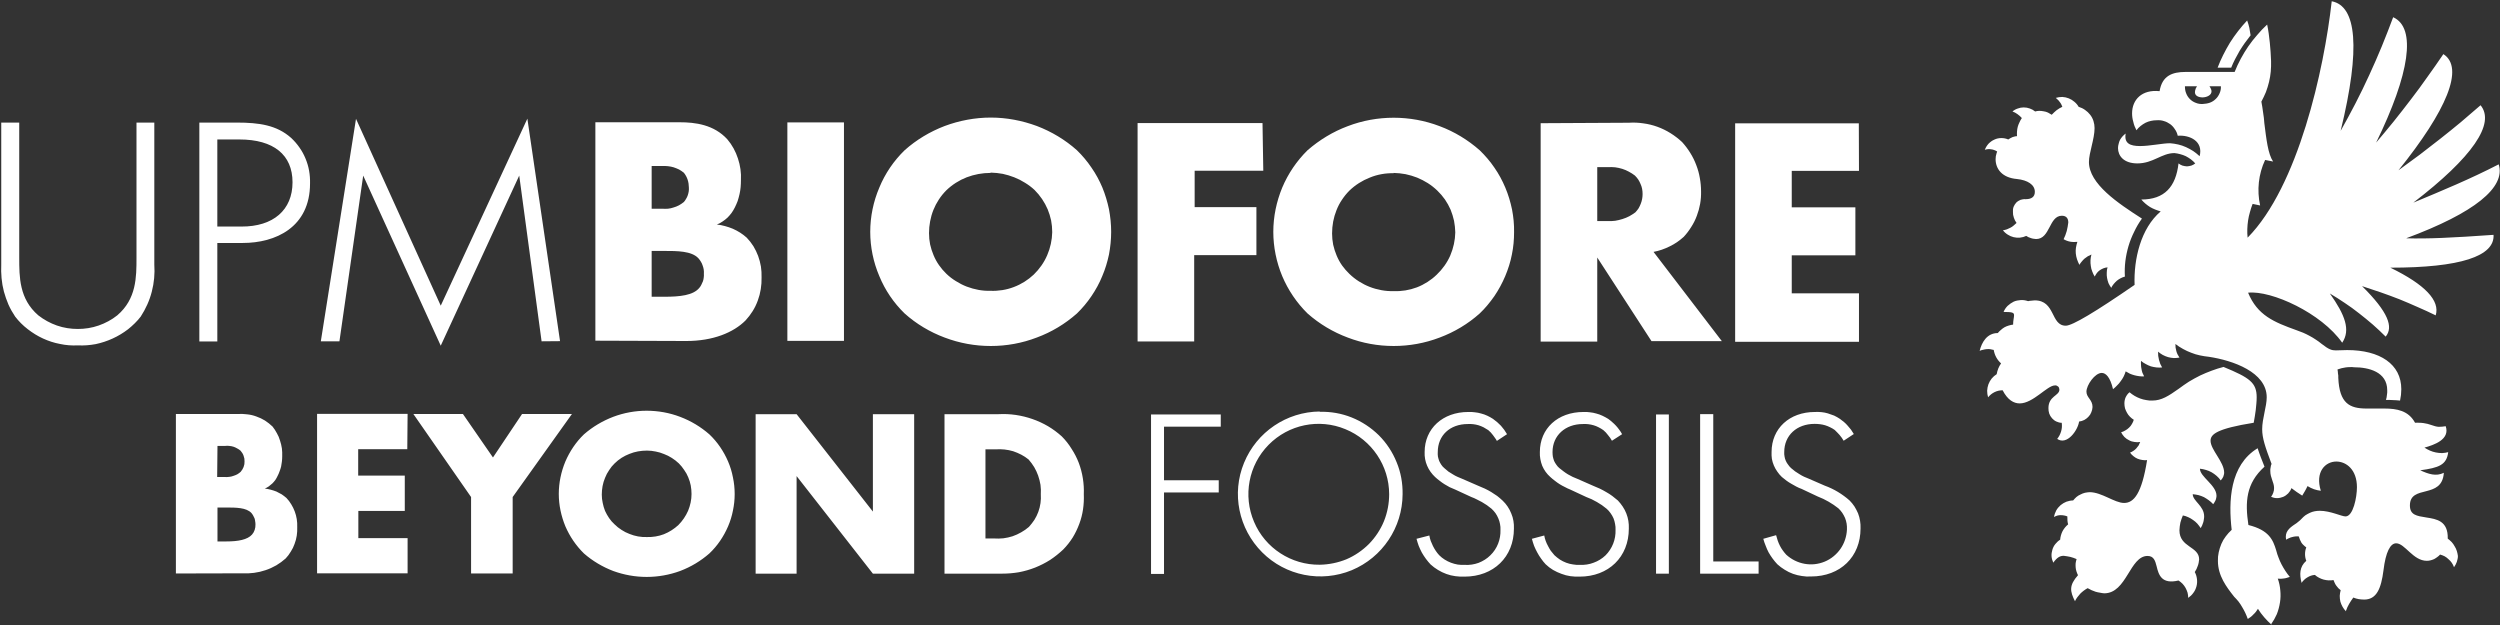 <svg version="1.2" xmlns="http://www.w3.org/2000/svg" viewBox="0 0 1599 400" width="1599" height="400">
	<rect x="0" y="0" width="1599" height="400" fill="#333333" stroke="none"/>
	<title>upm-svg</title>
	<style>
		.s0 { fill: #ffffff } 
	</style>
	<path id="Layer" fill-rule="evenodd" class="s0" d="m380.8 217.9v-139.7h53.9c10 0 21.9 1.5 30.5 10.9q2.3 2.7 4 5.8 1.7 3.1 2.8 6.5 1.1 3.3 1.6 6.8 0.5 3.5 0.3 7 0 2.3-0.2 4.6-0.2 2.2-0.7 4.4-0.5 2.2-1.2 4.4-0.8 2.1-1.8 4.1-0.9 1.8-2.1 3.5-1.2 1.6-2.6 3-1.5 1.4-3.2 2.5-1.7 1.2-3.6 1.9 2.7 0.3 5.2 1 2.6 0.7 5 1.7 2.5 1.1 4.7 2.5 2.2 1.4 4.2 3.2 2.4 2.5 4.3 5.5 1.8 3 3 6.2 1.2 3.3 1.8 6.8 0.5 3.4 0.4 6.9 0.1 3.8-0.5 7.5-0.6 3.8-1.9 7.3-1.3 3.6-3.3 6.8-2 3.2-4.6 6c-7.7 7.7-20.7 13.1-37.8 13.1zm36-84.4h6.7q1.9 0.1 3.7 0 1.9-0.2 3.6-0.8 1.8-0.5 3.5-1.4 1.6-0.9 3.1-2.1 0.8-0.9 1.4-2 0.7-1.1 1.1-2.3 0.4-1.2 0.6-2.4 0.2-1.3 0.1-2.6 0-1.2-0.2-2.5-0.2-1.3-0.6-2.5-0.4-1.2-1-2.3-0.6-1.1-1.4-2.1-1.5-1.2-3.1-2.1-1.7-0.8-3.5-1.4-1.7-0.5-3.6-0.7-1.8-0.2-3.7-0.1h-6.7zm0 56.3h8.2c9.9 0 18.4-0.9 22.3-5.7q0.8-0.9 1.3-2 0.6-1.1 1-2.2 0.4-1.2 0.5-2.3 0.2-1.2 0.1-2.5 0.1-1.3-0.1-2.7-0.2-1.3-0.7-2.6-0.4-1.3-1.1-2.4-0.7-1.2-1.6-2.2c-4.4-4.7-13.4-4.7-22.4-4.7h-7.5zm86.8-111.5h36.2v139.7h-36.2zm205.7 84.5c-1 4.7-2.4 9.4-4.3 13.8-1.8 4.5-4.2 8.8-6.9 12.8-2.7 4-5.8 7.7-9.3 11.1-7.6 6.7-16.2 11.9-25.7 15.4-9.4 3.6-19.3 5.4-29.4 5.4-10.1 0-20-1.8-29.5-5.4-9.4-3.5-18.1-8.7-25.6-15.4-7-6.8-12.5-14.9-16.2-23.9-3.8-8.9-5.8-18.6-5.8-28.3 0-9.7 2-19.4 5.8-28.3 3.7-9 9.2-17.1 16.2-23.9 7.5-6.7 16.2-11.9 25.6-15.5 9.4-3.5 19.4-5.4 29.5-5.4 10.1 0 20 1.9 29.5 5.4 9.4 3.6 18.1 8.8 25.6 15.5 3.5 3.4 6.6 7.1 9.3 11.1 2.8 4 5.1 8.3 7 12.8 1.8 4.4 3.2 9.1 4.2 13.8 0.9 4.8 1.4 9.6 1.4 14.5 0 4.9-0.5 9.7-1.4 14.5zm-75.8-52.2q-3.9 0-7.7 0.7-3.8 0.7-7.5 2.1-3.6 1.4-6.9 3.5-3.3 2.1-6.1 4.8-2.7 2.7-4.8 5.9-2.1 3.2-3.5 6.7-1.4 3.5-2.1 7.3-0.7 3.7-0.7 7.5 0 3.7 0.7 7.2 0.8 3.6 2.2 6.9 1.4 3.4 3.5 6.4 2.1 3 4.7 5.5 2.8 2.7 6.1 4.7 3.3 2.1 6.9 3.5 3.7 1.4 7.5 2.1 3.8 0.7 7.7 0.6c5.1 0.2 10.2-0.6 14.9-2.4 4.8-1.8 9.1-4.5 12.8-8 3.6-3.5 6.6-7.7 8.6-12.4 2-4.6 3.1-9.7 3.2-14.7q0-3.8-0.7-7.5-0.8-3.7-2.2-7.1-1.5-3.5-3.6-6.6-2.1-3.1-4.8-5.8-2.8-2.6-6.1-4.6-3.3-2.1-6.9-3.5-3.6-1.4-7.3-2.2-3.8-0.7-7.7-0.8zm174.5-1.4h-43.9v23.3h39.5v30.7h-39.8v55.2h-36.2v-139.7h79.9zm159 53.6c-0.9 4.7-2.4 9.4-4.3 13.9-1.9 4.5-4.2 8.7-6.9 12.7-2.8 4-5.9 7.8-9.4 11.1-7.5 6.7-16.2 11.9-25.6 15.4-9.4 3.6-19.4 5.4-29.4 5.4-10.1 0-20-1.8-29.4-5.4-9.4-3.5-18.1-8.7-25.7-15.4-6.9-6.8-12.4-14.9-16.2-23.9-3.7-8.9-5.7-18.6-5.7-28.3 0-9.7 2-19.3 5.7-28.3 3.8-9 9.3-17.1 16.2-23.9 7.6-6.6 16.3-11.9 25.7-15.4 9.4-3.6 19.3-5.4 29.4-5.4 10 0 20 1.8 29.4 5.4 9.4 3.5 18.1 8.8 25.6 15.4 3.5 3.4 6.7 7.1 9.4 11.1 2.8 4 5.1 8.3 7 12.8 1.9 4.5 3.3 9.2 4.3 14 0.9 4.7 1.4 9.6 1.3 14.5 0 4.7-0.4 9.5-1.4 14.3zm-75.7-52q-3.9-0.1-7.7 0.6-3.9 0.7-7.5 2.2-3.6 1.4-6.9 3.5-3.3 2.1-6.1 4.8-2.7 2.7-4.8 5.9-2.1 3.1-3.5 6.7-1.4 3.5-2.1 7.2-0.7 3.8-0.7 7.6 0 3.6 0.7 7.2 0.8 3.6 2.2 6.9 1.4 3.4 3.5 6.4 2.1 2.9 4.7 5.4 2.8 2.7 6.1 4.8 3.3 2.1 6.9 3.5 3.6 1.4 7.5 2.1 3.8 0.7 7.7 0.6c5.1 0.2 10.1-0.6 14.9-2.4 4.7-1.8 9.1-4.6 12.7-8.1 3.7-3.5 6.7-7.7 8.7-12.3 2-4.7 3.1-9.7 3.2-14.8q-0.1-3.7-0.8-7.4-0.8-3.6-2.2-7.1-1.5-3.4-3.6-6.5-2.2-3.1-4.9-5.7-2.8-2.7-6.1-4.8-3.2-2-6.8-3.5-3.6-1.4-7.4-2.2-3.8-0.7-7.7-0.8zm150.5-32.3q4.7-0.3 9.3 0.4 4.6 0.6 9 2.2 4.4 1.6 8.4 4.1 4 2.5 7.4 5.7 2.9 3.2 5.2 6.9 2.3 3.7 3.8 7.7 1.6 4.1 2.3 8.3 0.8 4.3 0.8 8.6 0.1 4-0.6 8-0.7 3.9-2.1 7.6-1.4 3.8-3.6 7.2-2.1 3.4-4.8 6.3-2 1.8-4.3 3.4-2.2 1.5-4.7 2.7-2.4 1.2-5 2.1-2.6 0.9-5.3 1.4l43.7 57.1h-45l-34.7-53.5v53.8h-36.2v-139.7zm-20.2 62.9h6.8q2.4 0.1 4.7-0.2 2.4-0.4 4.6-1.1 2.3-0.7 4.4-1.8 2-1.1 3.9-2.5 1.1-1.2 2-2.5 0.8-1.4 1.4-2.9 0.6-1.5 0.9-3.1 0.3-1.6 0.3-3.2 0-1.7-0.3-3.3-0.3-1.6-1-3.1-0.6-1.5-1.5-2.9-0.9-1.3-2.1-2.5-1.8-1.4-3.9-2.5-2-1.1-4.2-1.8-2.3-0.7-4.6-1-2.3-0.2-4.6-0.1h-6.8zm167.4-32.1h-43v23.3h40.7v30.7h-40.7v24.3h43v31h-79.2v-139.7h79.1zm-842.6 109l-14.3-106-50.2 108.8-49.6-108.8-15.2 106h-11.9l22.5-142.3 54.2 119.5 55.4-119.6 20.9 142.3zm-218.9-139.9h23.9c14.3 0 25.6 1.6 34.8 9.8q3 2.8 5.3 6.1 2.4 3.4 3.9 7.1 1.6 3.8 2.3 7.8 0.7 4 0.6 8.1c0 28.2-22.2 38.1-43 38.1h-16.3v63h-11.5zm59.6 38.2c0-17.6-12.1-27.4-34-27.4h-14.1v55.7h15.4c20.4 0.1 32.7-10.6 32.7-28.3zm-174.8-38.2v86.4c0 12.4 0 26.4 12.2 36.9 3.6 2.8 7.6 5 11.9 6.5 4.3 1.5 8.8 2.2 13.4 2.2 4.5 0 9-0.7 13.3-2.2 4.3-1.5 8.4-3.7 11.9-6.5 12.3-10.5 12.3-24.5 12.3-36.8v-86.5h11.4v90.8q0.3 4.4-0.1 8.7-0.4 4.4-1.5 8.6-1.1 4.3-2.9 8.3-1.8 4-4.2 7.7c-2.3 3-5.1 5.7-8.1 8.1-3 2.3-6.3 4.3-9.8 5.9-3.5 1.6-7.1 2.8-10.9 3.6-3.8 0.7-7.6 1-11.4 0.8-3.9 0.2-7.7-0.1-11.4-0.9-3.8-0.7-7.4-1.9-10.9-3.5-3.5-1.6-6.7-3.6-9.8-6-3-2.3-5.7-5-8-8q-2.5-3.7-4.3-7.7-1.7-4-2.9-8.3-1.1-4.2-1.5-8.6-0.4-4.3-0.2-8.7v-90.8zm100.2 288.4v-102h39.4q3.1-0.2 6.1 0.2 3.1 0.3 6 1.4 2.9 1 5.5 2.6 2.6 1.7 4.8 3.8 1.6 2 2.8 4.3 1.3 2.2 2 4.7 0.8 2.4 1.2 5 0.3 2.5 0.2 5.1 0 1.6-0.2 3.3-0.2 1.6-0.5 3.2-0.4 1.6-1 3.1-0.5 1.5-1.3 3-0.6 1.3-1.4 2.5-0.9 1.2-1.9 2.2-1.1 1-2.3 1.9-1.2 0.8-2.5 1.4 1.9 0.2 3.7 0.7 1.9 0.5 3.7 1.2 1.7 0.8 3.4 1.8 1.6 1.1 3 2.3 1.8 1.9 3.1 4.1 1.3 2.1 2.2 4.5 0.9 2.4 1.3 4.9 0.4 2.6 0.3 5.1 0.1 2.8-0.3 5.5-0.4 2.7-1.4 5.3-0.9 2.6-2.4 4.9-1.4 2.4-3.3 4.4-2.8 2.5-6 4.4-3.3 1.9-6.9 3.1-3.5 1.2-7.3 1.7-3.7 0.5-7.5 0.3zm26.4-61.7h4.9q1.4 0.1 2.8-0.1 1.3-0.1 2.6-0.6 1.3-0.4 2.5-1 1.2-0.7 2.2-1.6 0.6-0.7 1.1-1.5 0.5-0.8 0.8-1.6 0.3-0.9 0.5-1.8 0.1-0.9 0.1-1.8 0-0.9-0.1-1.8-0.2-1-0.5-1.8-0.3-0.9-0.8-1.7-0.5-0.8-1.1-1.5-1-0.9-2.2-1.5-1.2-0.7-2.4-1.1-1.3-0.4-2.6-0.5-1.4-0.2-2.7 0h-4.9zm0.2 41.2h5.8c7.4 0 13.4-1.1 16.3-4.4q0.6-0.7 1-1.4 0.4-0.8 0.7-1.6 0.3-0.9 0.4-1.7 0.1-0.9 0.1-1.8 0-1-0.2-2-0.1-1-0.4-1.9-0.4-1-0.9-1.8-0.5-0.9-1.1-1.6c-3.3-3.5-9.8-3.5-16.4-3.5h-5.3zm121.4-59h-31.4v16.9h29.8v22.6h-29.7v17.4h31.5v22.5h-57.9v-102h57.9zm40.8 30.6l-36.9-53.1h31.7l19.2 27.8 18.6-27.8h31.9l-37.9 53.1v48.9h-26.6zm167.5 8.6q-1 5.2-3.1 10.1-2.1 4.9-5.1 9.3-3 4.4-6.9 8.1c-5.5 4.8-11.8 8.6-18.7 11.2-6.8 2.5-14.1 3.8-21.4 3.8-7.3 0-14.5-1.3-21.4-3.8-6.8-2.6-13.2-6.4-18.7-11.2-5.1-5-9.1-10.9-11.9-17.4-2.7-6.6-4.2-13.6-4.2-20.7 0-7.1 1.5-14.2 4.2-20.7 2.8-6.5 6.8-12.5 11.9-17.4 5.5-4.8 11.9-8.6 18.7-11.2 6.9-2.6 14.1-3.9 21.4-3.9 7.3 0 14.6 1.3 21.4 3.9 6.9 2.6 13.2 6.4 18.7 11.2q3.9 3.7 6.9 8.1 3 4.4 5.1 9.3 2.1 4.9 3.1 10.2 1.1 5.2 1.1 10.6 0 5.3-1.1 10.5zm-60.7-37.8q-2.8 0.5-5.5 1.6-2.6 1-5 2.5-2.5 1.6-4.5 3.6-2 1.9-3.5 4.3-1.6 2.3-2.6 4.9-1.1 2.6-1.6 5.3-0.5 2.8-0.5 5.5 0 2.7 0.6 5.3 0.5 2.6 1.5 5.1 1.1 2.4 2.6 4.6 1.5 2.2 3.5 4 2 2 4.4 3.5 2.4 1.6 5.1 2.6 2.7 1.1 5.5 1.6 2.8 0.5 5.7 0.4c3.7 0.1 7.4-0.5 10.8-1.8 3.5-1.4 6.6-3.4 9.3-5.9 2.6-2.6 4.7-5.7 6.2-9.1 1.4-3.4 2.2-7 2.2-10.7q0-2.8-0.5-5.5-0.5-2.6-1.6-5.2-1-2.5-2.6-4.7-1.5-2.3-3.4-4.2-2.1-2-4.5-3.5-2.3-1.5-5-2.5-2.6-1.1-5.3-1.6-2.8-0.6-5.6-0.6-2.9 0-5.7 0.5zm75.2 78.2v-102h26.2l48.8 62.3v-62.3h26.4v102h-26.4l-48.8-62.4v62.4zm120.8 0v-102h34.6q5.5-0.3 11 0.5 5.4 0.8 10.6 2.6 5.2 1.8 10 4.6 4.7 2.8 8.8 6.5 3.6 3.6 6.3 8 2.8 4.3 4.6 9 1.8 4.8 2.6 9.9 0.8 5 0.6 10.1 0.2 4.9-0.5 9.7-0.7 4.8-2.4 9.3-1.7 4.6-4.2 8.7-2.6 4.1-6 7.6-3.9 3.7-8.4 6.7-4.6 2.9-9.6 4.9-5.1 2-10.4 3-5.3 0.9-10.7 0.9zm26.2-22.5h5.4q3 0.2 6-0.1 3.1-0.4 5.9-1.3 2.9-1 5.5-2.5 2.7-1.5 5-3.5 1.9-2.1 3.5-4.5 1.5-2.4 2.5-5.1 1-2.7 1.4-5.6 0.4-2.8 0.2-5.7 0.2-3-0.2-6-0.5-3-1.5-5.9-1-2.8-2.5-5.4-1.6-2.6-3.6-4.9-2.2-1.8-4.7-3.1-2.5-1.3-5.2-2.2-2.7-0.8-5.5-1.1-2.8-0.3-5.6-0.1h-6.6zm505.7-2.1q0.4 1.7 1 3.4 0.6 1.7 1.4 3.3 0.8 1.6 1.9 3.1 1 1.4 2.2 2.7c3.3 3 7.3 5 11.7 5.8 4.3 0.8 8.8 0.3 12.9-1.4 4.1-1.7 7.6-4.6 10.1-8.2 2.5-3.6 3.9-7.9 4.1-12.3q0.1-1.9-0.2-3.8-0.3-1.8-1-3.6-0.8-1.8-1.8-3.3-1.1-1.6-2.5-2.9-1.5-1.2-3-2.2-1.6-1.1-3.2-2-1.7-1-3.4-1.8-1.7-0.8-3.5-1.5l-10.4-4.9q-1.7-0.6-3.4-1.5-1.6-0.8-3.2-1.8-1.6-0.9-3.1-2-1.5-1.1-2.9-2.3-1.6-1.5-2.9-3.4-1.3-1.8-2.2-3.9-0.9-2.1-1.3-4.3-0.3-2.2-0.2-4.4c0-15 11.4-25.6 27.7-25.6q2.1-0.1 4.2 0.1 2.1 0.2 4.1 0.8 2 0.6 4 1.4 1.9 0.9 3.7 2.1 1.3 0.9 2.6 2 1.3 1.1 2.4 2.4 1.1 1.2 2.1 2.5 1 1.4 1.8 2.8l-6.5 4.3q-0.6-1-1.2-1.9-0.6-0.9-1.4-1.8-0.7-0.8-1.5-1.6-0.8-0.8-1.6-1.6-1.4-1-2.9-1.7-1.6-0.8-3.2-1.3-1.7-0.5-3.4-0.7-1.7-0.2-3.4-0.2c-11.4 0-19.4 7.4-19.4 18q-0.1 1.4 0.2 2.9 0.2 1.4 0.8 2.7 0.6 1.4 1.5 2.5 0.8 1.2 1.9 2.2 1.3 1.1 2.6 2.1 1.4 1 2.8 1.8 1.4 0.9 2.9 1.6 1.6 0.7 3.1 1.3l10.1 4.4q2.2 0.8 4.3 1.8 2.1 1 4.1 2.2 2 1.2 3.9 2.6 1.8 1.3 3.6 2.9 1.7 1.7 3.1 3.8 1.3 2.1 2.3 4.4 0.9 2.3 1.3 4.8 0.4 2.4 0.3 4.9c0 18.1-12.9 30.7-31.7 30.7q-2.9 0.2-5.8-0.3-2.9-0.4-5.7-1.4-2.8-1-5.3-2.6-2.5-1.5-4.7-3.5-1.6-1.7-3-3.6-1.4-1.9-2.6-4-1.1-2.1-1.9-4.3-0.9-2.1-1.5-4.4zm-40.2 16.8h29v7.8h-37.4v-102h8.4zm-36.6-94h8.2v101.8h-8.2zm-71.5 77.4q0.3 1.8 0.9 3.4 0.6 1.7 1.5 3.3 0.8 1.6 1.8 3.1 1.1 1.4 2.3 2.8 1.6 1.5 3.5 2.8 1.9 1.2 4 2 2.1 0.8 4.3 1.1 2.2 0.4 4.5 0.3c3 0.1 6-0.3 8.8-1.4 2.8-1 5.4-2.6 7.6-4.7 2.1-2.1 3.8-4.7 4.9-7.5 1.1-2.8 1.6-5.8 1.5-8.8q0.1-1.9-0.3-3.8-0.3-1.8-1-3.6-0.8-1.8-1.9-3.3-1.1-1.6-2.5-2.8-1.5-1.2-3-2.3-1.6-1.1-3.2-2-1.7-1-3.4-1.8-1.7-0.8-3.4-1.4l-10.3-4.8q-1.8-0.7-3.4-1.6-1.7-0.8-3.3-1.8-1.6-1-3.1-2.2-1.5-1.1-2.9-2.4-1.7-1.5-3-3.3-1.3-1.8-2.2-3.9-0.8-2.1-1.2-4.3-0.4-2.2-0.3-4.5c0-15 11.4-25.6 27.9-25.6q2.1-0.1 4.1 0.2 2.1 0.2 4.1 0.8 2 0.5 3.9 1.4 1.9 0.9 3.7 2 1.4 1 2.6 2.1 1.3 1.1 2.4 2.3 1.1 1.2 2.1 2.6 1 1.3 1.8 2.8l-6.5 4.2q-0.5-0.9-1.1-1.8-0.7-1-1.4-1.8-0.7-0.9-1.4-1.7-0.8-0.8-1.6-1.5-1.4-1-3-1.8-1.5-0.8-3.2-1.3-1.7-0.5-3.4-0.7-1.7-0.2-3.5-0.1c-11.2 0-19.4 7.3-19.4 17.9q0 1.5 0.2 2.9 0.3 1.4 0.8 2.8 0.6 1.3 1.5 2.5 0.8 1.2 1.9 2.1 1.3 1.1 2.7 2.1 1.3 1 2.8 1.9 1.5 0.9 3 1.6 1.5 0.7 3.1 1.3l10 4.4q2.1 0.8 4.2 1.8 2.1 1 4.1 2.2 2 1.1 3.9 2.5 1.8 1.4 3.6 2.9 1.7 1.8 3.1 3.9 1.4 2.1 2.3 4.4 0.9 2.3 1.3 4.7 0.4 2.5 0.3 5c0 18.1-12.9 30.7-31.5 30.7q-2.9 0.1-5.9-0.3-2.9-0.4-5.7-1.5-2.8-1-5.4-2.5-2.5-1.5-4.7-3.6-1.6-1.7-2.9-3.6-1.4-1.9-2.5-4-1.1-2-2-4.2-0.8-2.2-1.4-4.5zm-73.5 0q0.3 1.8 0.9 3.5 0.6 1.6 1.4 3.2 0.8 1.6 1.8 3.1 1 1.5 2.2 2.8 1.6 1.6 3.5 2.8 1.9 1.2 4 2 2.1 0.8 4.4 1.2 2.2 0.3 4.4 0.2c3.1 0.2 6.1-0.3 8.9-1.3 2.8-1.1 5.4-2.7 7.5-4.8 2.2-2.1 3.9-4.7 5-7.5 1.1-2.8 1.6-5.8 1.5-8.8q0.1-1.9-0.3-3.8-0.3-1.8-1.1-3.6-0.7-1.7-1.8-3.3-1.1-1.5-2.5-2.8-1.5-1.2-3-2.3-1.6-1-3.2-2-1.6-0.9-3.3-1.7-1.7-0.9-3.4-1.5l-10.4-4.8q-1.8-0.7-3.5-1.5-1.7-0.9-3.3-1.9-1.6-1-3.1-2.2-1.5-1.1-2.9-2.4-1.6-1.5-2.9-3.3-1.3-1.8-2.2-3.9-0.9-2.1-1.3-4.3-0.4-2.2-0.3-4.5c0-15 11.6-25.6 27.9-25.6q2.1-0.1 4.2 0.2 2.1 0.2 4.1 0.8 2 0.5 3.9 1.4 1.9 0.9 3.6 2 1.4 1 2.7 2.1 1.2 1.1 2.4 2.3 1.1 1.3 2.1 2.6 1 1.4 1.8 2.8l-6.5 4.3q-0.5-1-1.2-1.9-0.6-0.9-1.3-1.8-0.7-0.9-1.4-1.7-0.8-0.8-1.6-1.5-1.5-1-3-1.8-1.6-0.8-3.2-1.3-1.7-0.5-3.4-0.7-1.8-0.2-3.5-0.1c-11.4 0-19.2 7.3-19.2 17.9q-0.1 1.5 0.1 2.9 0.3 1.4 0.8 2.8 0.6 1.3 1.4 2.5 0.8 1.2 1.9 2.1 1.3 1.2 2.6 2.2 1.4 0.9 2.9 1.8 1.4 0.9 3 1.6 1.5 0.7 3.1 1.3l10.1 4.4q2.1 0.8 4.2 1.8 2.1 1 4.1 2.2 1.9 1.2 3.8 2.5 1.8 1.4 3.5 3 1.8 1.7 3.2 3.8 1.4 2.1 2.3 4.4 1 2.3 1.4 4.8 0.4 2.4 0.3 4.9c0 18.1-13 30.7-31.6 30.7q-3 0.1-5.9-0.3-3-0.4-5.7-1.4-2.8-1-5.4-2.6-2.5-1.5-4.7-3.5-1.6-1.7-3-3.6-1.4-1.9-2.6-4-1.1-2.1-2-4.3-0.8-2.2-1.4-4.5zm-70.1-79.1c7-0.2 13.9 1 20.4 3.6 6.5 2.6 12.4 6.5 17.4 11.4 4.9 4.9 8.8 10.8 11.4 17.3 2.7 6.5 3.9 13.4 3.8 20.4-0.1 21.3-12.9 40.4-32.5 48.6-19.7 8.1-42.3 3.6-57.3-11.4-15.1-15.1-19.7-37.7-11.6-57.3 8.1-19.7 27.2-32.6 48.4-32.8zm17.1 94.3c5.4-2.3 10.3-5.7 14.4-9.8 4.1-4.2 7.4-9.2 9.6-14.6 2.2-5.5 3.3-11.3 3.3-17.2 0-18.2-11.1-34.7-28-41.6-16.9-7-36.3-3-49.1 10-12.8 13-16.5 32.5-9.3 49.3 7.1 16.8 23.8 27.6 42 27.4 5.9-0.1 11.7-1.3 17.1-3.5zm-81.7-42.7h-35v52.1h-8.3v-102h44.6v7.8h-36.3v34.3h35z"/>
	<path id="Layer" fill-rule="evenodd" class="s0" d="m1500.5 391q-1.3-1.3-2.2-2.9-0.9-1.6-1.4-3.3-0.4-1.8-0.4-3.7 0.1-1.8 0.6-3.6-0.8-0.6-1.5-1.3-0.7-0.8-1.3-1.6-0.6-0.8-1-1.7-0.5-1-0.8-1.9-1.6 0.3-3.2 0.2-1.6-0.1-3.1-0.5-1.5-0.4-3-1.2-1.4-0.7-2.6-1.8-1.3 0.1-2.5 0.5-1.2 0.4-2.3 1.1-1.1 0.6-2 1.5-1 0.9-1.7 2c-1.4-5.4-1.4-10.3 3-14.1q-0.4-1-0.6-2.1-0.2-1.1-0.2-2.2 0-1.1 0.2-2.2 0.2-1.1 0.6-2.1-0.9-0.6-1.7-1.4-0.8-0.7-1.4-1.6-0.6-1-1-2-0.4-1-0.7-2-1-0.1-2.1 0-1.1 0.1-2.1 0.4-1 0.2-2 0.7-1 0.4-1.9 1c-1-4.9 1.9-7.4 5.5-9.8q0.6-0.4 1.2-0.8 0.6-0.4 1.1-0.9 0.6-0.4 1.1-0.9 0.5-0.5 1-1 1.1-1.2 2.4-2.2 1.4-0.9 2.9-1.6 1.5-0.7 3.1-1 1.6-0.3 3.2-0.3c6.9 0 13.9 3.6 16.5 3.6 4.9 0 7.3-12.2 7.3-18.7 0-11.1-6.7-16.4-13.2-16.4-7 0-13.7 6.6-9.9 18.7q-1.2-0.2-2.3-0.4-1.1-0.3-2.1-0.6-1.1-0.4-2.1-0.9-1.1-0.5-2-1.1-0.4 0.8-0.8 1.6-0.4 0.7-0.8 1.5-0.5 0.7-0.9 1.5-0.5 0.7-0.9 1.5c-2.5-1.5-4.6-3.1-6.9-4.8-0.4 1.3-1.2 2.4-2.1 3.4-0.9 0.9-2 1.7-3.2 2.2-1.2 0.5-2.6 0.8-3.9 0.8-1.3 0-2.6-0.3-3.8-0.8q0.4-0.6 0.8-1.3 0.4-0.7 0.6-1.4 0.2-0.8 0.4-1.5 0.1-0.8 0.1-1.5c0-3.6-2.4-6.4-2.4-10.8q0-0.6 0-1.2 0.1-0.6 0.2-1.1 0.1-0.6 0.2-1.2 0.2-0.5 0.4-1.1c-4.1-10.9-6-16.5-6-22.2 0-6.8 2.9-14.5 2.9-20.4 0-16.1-21.7-23.6-37-25.9q-2.9-0.3-5.7-0.9-2.9-0.6-5.6-1.7-2.7-1-5.2-2.4-2.6-1.4-4.9-3.2 0 1.2 0.1 2.3 0.2 1.2 0.5 2.3 0.3 1.1 0.8 2.1 0.5 1 1.2 2-1.8 0.3-3.6 0.3-1.9-0.1-3.7-0.6-1.7-0.5-3.4-1.4-1.6-0.9-3-2.1 0 1.3 0.1 2.7 0.2 1.3 0.5 2.6 0.3 1.2 0.8 2.5 0.6 1.2 1.2 2.3-1.8 0.2-3.6 0-1.8-0.2-3.6-0.7-1.7-0.6-3.3-1.5-1.6-0.8-3-2-0.1 1.3 0 2.6 0 1.2 0.3 2.5 0.2 1.3 0.6 2.5 0.5 1.2 1.1 2.3-1.6 0.1-3.1-0.1-1.6-0.2-3.1-0.6-1.5-0.4-2.9-1-1.4-0.7-2.7-1.5-0.5 1.7-1.3 3.3-0.8 1.6-1.9 3-1 1.5-2.3 2.7-1.2 1.3-2.6 2.4c-1.8-7.7-4.6-10.4-7.2-10.4-4.4 0-9.8 7.8-9.8 12 0 3.8 3.9 5.1 3.9 9.8q-0.1 1.8-0.8 3.4-0.6 1.6-1.8 2.8-1.2 1.3-2.7 2.1-1.6 0.8-3.3 1c-0.8 5.6-7.7 15.4-14 11.1q0.8-1 1.5-2.3 0.6-1.2 1-2.5 0.4-1.3 0.5-2.7 0.1-1.4-0.1-2.8c-1.2 0-2.3-0.3-3.4-0.8-1.1-0.5-2-1.2-2.8-2.1-0.8-0.9-1.4-1.9-1.8-3-0.4-1.2-0.5-2.3-0.5-3.5 0-7.7 7-7.9 7-11.8q0-0.5-0.2-1.1-0.2-0.5-0.6-0.9-0.5-0.4-1-0.6-0.5-0.2-1.1-0.1c-4.9 0-13.9 11.5-22.5 11.5-3.8 0-7.7-2.2-10.9-8.4q-1.4 0-2.7 0.3-1.3 0.3-2.5 0.9-1.2 0.6-2.2 1.4-1.1 0.9-1.9 1.9-0.6-2-0.6-4.2 0.1-2.1 0.8-4.1 0.8-2.1 2.1-3.7 1.4-1.7 3.2-2.8 0.2-1 0.4-1.8 0.3-0.9 0.6-1.8 0.4-0.9 0.8-1.7 0.5-0.8 1-1.6-0.9-0.8-1.7-1.8-0.8-1-1.4-2.1-0.6-1.1-1-2.3-0.4-1.2-0.6-2.4-1.1-0.3-2.3-0.5-1.1-0.1-2.3 0-1.1 0.1-2.2 0.4-1.2 0.2-2.2 0.7c1.3-5.4 4.7-11.4 11.6-11.4q0.9-1.1 2-2 1.1-1 2.3-1.7 1.3-0.7 2.7-1.1 1.3-0.4 2.8-0.6c0-2.8 0.6-4.4 0.6-6 0-1.7-1.1-2.1-6.7-2.1 0.6-1.5 1.5-2.8 2.6-3.9 1.2-1.1 2.5-2 3.9-2.7 1.4-0.6 3-0.9 4.6-1 1.5-0.1 3.1 0.2 4.6 0.7q0.5-0.1 1-0.2 0.6-0.1 1.1-0.1 0.5-0.1 1-0.1 0.6-0.1 1.1-0.1c13.4 0 10.1 16.2 19.9 16.2 4.2 0 18.9-8.8 44-26.1-0.6-16.4 3.9-36.1 16.7-47q-1.8-0.5-3.5-1.2-1.8-0.7-3.3-1.6-1.6-1-3-2.2-1.4-1.2-2.6-2.6c14.8 0 22.1-8.1 23.8-23.1q1.1 0.9 2.5 1.4 1.4 0.4 2.9 0.5 1.4-0.1 2.8-0.5 1.4-0.5 2.5-1.4-1.2-1.4-2.8-2.6-1.5-1.1-3.2-2-1.7-0.8-3.6-1.3-1.8-0.5-3.7-0.7c-8.2 0-13.6 6.6-23.7 6.6-8.8 0-12.4-4.9-12.4-9.8q0-1.4 0.4-2.7 0.3-1.4 0.9-2.6 0.7-1.2 1.6-2.2 0.9-1 2-1.8c-1.1 6.3 2.8 8 9.2 8 6.3 0 14.3-1.8 19.2-1.8q2.6 0.2 5.2 0.8 2.6 0.6 5 1.7 2.4 1.1 4.6 2.5 2.2 1.5 4.1 3.3c2.5-9.6-6.3-13.7-14-13.1-0.3-1.4-0.9-2.9-1.8-4.1-0.8-1.3-1.8-2.4-3-3.3-1.3-0.9-2.6-1.6-4.1-2-1.4-0.5-3-0.6-4.5-0.5q-1.9 0-3.7 0.4-1.9 0.4-3.5 1.2-1.7 0.9-3.2 2.1-1.5 1.2-2.6 2.7-0.7-1.3-1.2-2.6-0.5-1.3-0.8-2.7-0.4-1.3-0.6-2.7-0.2-1.4-0.2-2.8c0-8.7 6.2-15.4 17.6-14.2 1.6-9.8 8-12.3 16.6-12.3h31.4q1.7-4.3 3.9-8.4 2.2-4.1 4.8-7.9 2.6-3.8 5.7-7.3 3-3.6 6.4-6.7 0.6 2.9 1 5.8 0.4 2.9 0.7 5.8 0.3 2.9 0.5 5.9 0.2 2.9 0.3 5.8 0.1 3.4-0.2 6.8-0.3 3.3-1.1 6.6-0.8 3.3-2 6.5-1.3 3.1-2.9 6.1 0.3 1.7 0.6 3.4 0.3 1.8 0.5 3.5 0.3 1.7 0.5 3.5 0.2 1.7 0.3 3.4c1.3 10.2 2.3 19.6 5.6 24.5l-5.1-1q-1.6 3.4-2.6 7-1 3.6-1.4 7.3-0.4 3.7-0.2 7.4 0.2 3.8 1 7.4l-4.8-1q-1 2.6-1.7 5.2-0.8 2.7-1.2 5.4-0.4 2.7-0.5 5.5-0.1 2.7 0.2 5.5c32.3-32.7 48.9-107.3 53.8-151.2 15.8 3 18.7 29.6 5.7 82.9q4.9-8.7 9.5-17.6 4.6-8.9 8.8-18.1 4.2-9.1 8-18.3 3.8-9.3 7.3-18.7c15 6.8 10.6 36.2-10.9 80.2q5.7-6.7 11.3-13.6 5.6-7 11-14.1 5.4-7 10.5-14.3 5.2-7.2 10.2-14.6c13.7 8.7 2 36.2-28.7 74.3q6.8-4.9 13.5-9.9 6.7-5.1 13.3-10.3 6.6-5.2 13-10.5 6.4-5.4 12.7-10.9c9.6 11.7-5.2 33.3-43 62.3 18.5-7.7 36.6-15.2 54.6-24.5 4.6 14.7-15.3 31-59.2 47.3 13.7 0.4 28.9-0.3 55.9-2.2 0.8 13.7-21.3 21-66 21 22.2 10.8 31.9 21.1 29 30.5q-5.7-2.8-11.5-5.3-5.8-2.6-11.7-5-5.9-2.3-11.9-4.4-6-2.1-12-4c16.8 16.6 20.2 26.2 15.1 32.3q-4-4-8.2-7.7-4.3-3.7-8.8-7.2-4.4-3.5-9.1-6.6-4.7-3.2-9.6-6.1c9.7 13.7 13.4 23.3 7.9 31.5-13.2-18.9-45.2-33.6-60.2-32 6 14.5 16.5 18.8 31 24q2.1 0.7 4.2 1.6 2.1 0.9 4.1 2 2.1 1.1 4 2.4 1.9 1.2 3.7 2.7c4.7 3.7 6.6 4.2 9.1 4.2l7.3-0.2c20.9 0 34.6 9 34.6 25q0 0.9-0.1 1.9 0 0.9-0.1 1.8-0.1 0.9-0.3 1.8-0.1 0.9-0.3 1.8-1.1-0.1-2.3-0.2-1.1-0.1-2.2-0.1-1.1-0.1-2.2-0.1-1.2 0-2.3 0 0.2-0.8 0.4-1.6 0.1-0.7 0.2-1.5 0.1-0.8 0.2-1.6 0-0.8 0-1.5c0-11.8-11.9-14.7-21.2-14.7q-1.3-0.2-2.7-0.1-1.3 0-2.7 0.2-1.3 0.2-2.6 0.5-1.3 0.3-2.6 0.8 0.1 0.7 0.2 1.3 0.1 0.7 0.1 1.3 0.1 0.7 0.2 1.3 0 0.7 0 1.4c0.7 16.4 7.2 19.7 18.1 19.7h11.4c7.9 0 15.4 1.3 19.6 9.1q1.3-0.1 2.7 0 1.3 0 2.7 0.2 1.3 0.2 2.6 0.5 1.3 0.4 2.6 0.8 1.1 0.4 2.2 0.7 1.1 0.3 2.2 0.4 1.2 0 2.3-0.1 1.2-0.1 2.3-0.3c2.9 8.5-7.5 12-13.6 13.7q1.7 1.1 3.5 1.9 1.8 0.8 3.8 1.2 2 0.4 4 0.4 2-0.1 3.9-0.6c-1 8.2-6 10-17.9 11.6 5.3 2.4 10.1 4.1 15.1 1.6-1.1 17.2-21.7 7.2-21.7 20.9 0 6.1 4.3 6.7 10.6 7.7 6.4 1 13.9 2.1 13.6 13.5q1.3 1 2.5 2.2 1.1 1.2 1.9 2.7 0.9 1.4 1.4 3 0.5 1.6 0.7 3.2 0 1-0.2 1.9-0.2 1-0.5 1.9-0.3 0.9-0.8 1.8-0.4 0.8-1 1.6-0.5-1.5-1.4-2.8-0.9-1.3-2.1-2.3-1.1-1.1-2.5-1.9-1.4-0.7-2.9-1.1-0.8 0.9-1.8 1.6-0.9 0.7-2 1.3-1.1 0.5-2.3 0.8-1.2 0.3-2.4 0.3c-8.8 0-14-11.2-19.6-11.2-3.7 0-6.7 5.5-8.1 17.3-1.5 11.7-4.4 18.7-12.4 18.7q-0.9 0-1.8-0.1-0.8-0.1-1.7-0.2-0.8-0.2-1.7-0.4-0.8-0.3-1.7-0.6-0.7 1-1.4 2-0.7 1-1.3 2.1-0.6 1-1.1 2.1-0.5 1.2-0.9 2.3m-173.2-5.9c-3.5-6.8-3.9-10.4 1.8-16.9q-0.6-1.2-1-2.5-0.4-1.2-0.5-2.6-0.1-1.3 0-2.6 0.2-1.3 0.6-2.6-1-0.4-2-0.8-1-0.3-2-0.6-1.1-0.2-2.1-0.4-1-0.2-2.1-0.3c-2.3 0-4.2 0.9-6.7 4.4-0.6-1.3-1-2.7-1.1-4.1-0.1-1.4 0.1-2.8 0.5-4.1 0.4-1.4 1-2.6 1.9-3.7 0.9-1.1 1.9-2.1 3.1-2.8q0.1-1.4 0.5-2.8 0.4-1.4 1-2.6 0.7-1.3 1.6-2.4 0.9-1.1 2-2c-0.5-1.6-0.5-3.4-0.5-5.1q-1-0.4-2.1-0.6-1.1-0.2-2.2-0.2-1.1 0-2.2 0.3-1 0.3-2 0.9c0.2-1.5 0.7-2.9 1.4-4.2 0.7-1.3 1.7-2.4 2.8-3.4 1.1-0.9 2.4-1.7 3.7-2.2 1.4-0.5 2.9-0.8 4.3-0.8q1-1.2 2.1-2.2 1.2-1 2.6-1.6 1.3-0.7 2.8-1.1 1.5-0.3 3-0.4c7.8 0 16 6.9 22.1 6.9 6.2 0 11.3-5.9 14.7-27.4q-1.5 0.2-3.1-0.1-1.5-0.2-3-0.8-1.4-0.6-2.6-1.6-1.3-1-2.2-2.3 1.1-0.4 2.1-1.1 1.1-0.7 1.9-1.6 0.8-0.9 1.5-1.9 0.6-1.1 1-2.2-1.8 0.3-3.6 0-1.9-0.2-3.5-1.1-1.7-0.8-3-2.1-1.3-1.4-2.1-3 1.4-0.4 2.7-1.2 1.3-0.7 2.4-1.8 1.1-1 1.8-2.3 0.8-1.3 1.2-2.7-1.3-0.8-2.4-1.9-1.2-1.2-1.9-2.5-0.8-1.4-1.3-2.9-0.4-1.6-0.4-3.2 0-1 0.2-2 0.2-1 0.6-1.9 0.5-1 1.1-1.8 0.6-0.8 1.4-1.4 1.5 1.3 3.2 2.3 1.7 1 3.6 1.7 1.9 0.7 3.9 1 1.9 0.4 3.9 0.3c5.8 0 10.3-2.9 16.8-7.5q3.2-2.4 6.6-4.6 3.5-2.1 7.1-3.9 3.6-1.7 7.4-3.1 3.7-1.4 7.6-2.4c16.8 6.9 21.2 10.1 21.2 19.4q0 2.1-0.2 4.1-0.2 2.1-0.4 4.1-0.3 2.1-0.6 4.1-0.3 2-0.7 4c-23.7 3.8-27.6 7.4-27.6 11.5 0 5.8 8.7 13.5 8.7 20.4q0 0.7-0.2 1.4-0.1 0.6-0.4 1.3-0.3 0.6-0.7 1.2-0.4 0.6-0.9 1.1-1.1-1.6-2.6-2.9-1.5-1.3-3.2-2.3-1.8-1-3.6-1.5-1.9-0.6-3.9-0.8c0 5.2 10.6 10.5 10.6 17.3q0 0.8-0.2 1.5-0.1 0.7-0.4 1.4-0.3 0.7-0.7 1.3-0.4 0.6-0.8 1.2-1.3-1.4-2.8-2.5-1.5-1.1-3.1-2-1.7-0.8-3.5-1.3-1.8-0.4-3.7-0.6c0 4.4 7.3 7.4 7.3 14.2q0 1-0.2 2-0.1 1-0.4 1.9-0.3 1-0.7 1.9-0.4 0.9-0.9 1.7-1-1.5-2.2-2.9-1.2-1.3-2.7-2.3-1.5-1.1-3.1-1.8-1.7-0.8-3.4-1.1-0.5 1.1-0.9 2.3-0.4 1.1-0.7 2.3-0.2 1.2-0.4 2.4-0.1 1.2-0.2 2.5c0 11 12.6 10.2 12.6 18.6q-0.1 1-0.3 2.1-0.2 1.1-0.6 2.1-0.3 1-0.8 2-0.5 1-1.1 1.9c0.8 1.4 1.2 2.9 1.4 4.4 0.2 1.6 0.1 3.2-0.3 4.7-0.4 1.5-1 2.9-2 4.2-0.9 1.3-2 2.3-3.3 3.2q0-1.7-0.4-3.3-0.5-1.6-1.3-3.1-0.8-1.4-1.9-2.6-1.2-1.2-2.6-2.1c-10.8 2.6-12.7-3.6-14-9.1-0.9-3.5-1.8-6.6-5.8-6.6-11.4 0-13.3 23.9-27.7 23.9q-1.4-0.1-2.7-0.4-1.4-0.2-2.8-0.6-1.3-0.4-2.6-1-1.3-0.6-2.5-1.3-1.3 0.7-2.5 1.6-1.2 0.9-2.2 1.9-1 1.1-1.9 2.3-0.9 1.2-1.5 2.5zm125.2 14.7q0.1-0.1 0.1-0.2 0.2 0.2 0.4 0.4zm0.1-0.2q-1.1-1-2.1-2-1.2-1.2-2.3-2.5-1.1-1.3-2.1-2.6-1-1.4-1.9-2.8-0.6 1-1.3 1.9-0.7 0.9-1.6 1.7-0.8 0.9-1.7 1.6-0.9 0.7-1.9 1.3-0.7-2-1.6-3.9-0.9-1.9-2-3.7-1-1.8-2.3-3.5-1.3-1.6-2.8-3.1c-4.9-6.2-10.4-13.4-10.4-22.9q-0.1-2.8 0.5-5.5 0.6-2.8 1.7-5.4 1.1-2.6 2.8-4.8 1.7-2.3 3.8-4.2c-2.1-18.3-1.3-41.3 16.6-52.2 1.2 3.8 2.8 7.8 4.4 11.8-11.9 10.7-12.5 22.6-10.3 37.3 13.1 3.3 15.7 9.3 17.8 16.3q0.6 2.4 1.5 4.6 0.8 2.2 1.9 4.3 1.1 2.1 2.4 4.1 1.3 2 2.9 3.9-0.9 0.3-1.9 0.6-0.9 0.3-1.9 0.4-1 0.1-1.9 0.2-1 0-2-0.1 1.3 3.7 1.6 7.5 0.4 3.9-0.2 7.7-0.6 3.9-2 7.5-1.5 3.4-3.7 6.5zm-102.3-215.3q-1-1.4-1.7-2.9-0.6-1.6-0.9-3.3-0.3-1.7-0.2-3.4 0-1.8 0.5-3.4-1.3 0.1-2.6 0.6-1.2 0.5-2.3 1.2-1.1 0.8-1.9 1.8-0.8 1.1-1.4 2.3-1-1.6-1.6-3.3-0.7-1.7-0.9-3.5-0.3-1.8-0.2-3.7 0.1-1.8 0.6-3.6-1.2 0.5-2.3 1.1-1.1 0.7-2.1 1.5-1 0.9-1.8 1.9-0.8 0.9-1.5 2.1-0.9-1.7-1.5-3.5-0.6-1.8-0.8-3.7-0.2-1.9 0.1-3.8 0.3-1.9 0.9-3.7-1.1 0.1-2.2 0.1-1.2 0-2.3-0.2-1.1-0.2-2.2-0.6-1.1-0.4-2.1-1 0.6-1.2 1.1-2.5 0.5-1.4 0.9-2.7 0.3-1.4 0.6-2.8 0.2-1.3 0.4-2.7c0-2.3-1-4.3-4.1-4.3-8.3 0-7.4 14.9-16.5 14.9q-0.8-0.1-1.7-0.2-0.8-0.1-1.6-0.4-0.8-0.2-1.6-0.6-0.7-0.3-1.4-0.8-1.9 0.9-4 1.1-2.1 0.2-4.1-0.3-2-0.5-3.7-1.6-1.8-1.1-3.1-2.8 1.3-0.2 2.5-0.6 1.1-0.4 2.2-1 1.2-0.6 2.1-1.4 1-0.8 1.9-1.7-0.6-0.8-1-1.6-0.4-0.9-0.7-1.7-0.3-0.9-0.5-1.9-0.1-0.9-0.1-1.8c-0.1-1.1 0-2.2 0.4-3.3 0.4-1 1-1.9 1.7-2.7 0.8-0.8 1.8-1.4 2.8-1.8 1-0.3 2.1-0.5 3.2-0.4 3.8 0 5.9-1.5 5.9-4.7 0-4.6-4.7-7.5-11.4-8.2-9.6-0.8-13.7-6.5-13.7-12.7q0-0.6 0.1-1.3 0-0.6 0.2-1.2 0.1-0.6 0.3-1.2 0.1-0.6 0.4-1.2-0.9-0.6-1.8-0.9-1-0.4-2-0.5-1-0.2-2.1-0.1-1 0.1-2 0.4c0.6-1.5 1.4-2.8 2.4-3.9 1.1-1.1 2.3-2 3.7-2.6 1.4-0.7 3-1 4.5-1 1.5 0 3 0.3 4.4 0.9q0.6-0.4 1.3-0.8 0.6-0.4 1.4-0.7 0.7-0.2 1.4-0.4 0.7-0.2 1.5-0.2-0.1-1.5 0-3 0.1-1.6 0.5-3.1 0.4-1.4 1.1-2.8 0.6-1.4 1.5-2.7-0.6-0.7-1.3-1.3-0.7-0.6-1.5-1.2-0.7-0.5-1.6-1-0.8-0.4-1.6-0.7 1.5-1.3 3.4-1.9 1.8-0.7 3.8-0.7 2 0 3.9 0.7 1.8 0.6 3.4 1.9 1.3-0.4 2.7-0.4 1.4 0 2.8 0.3 1.4 0.2 2.7 0.8 1.2 0.6 2.4 1.4 0.7-0.8 1.5-1.5 0.8-0.8 1.6-1.4 0.9-0.6 1.8-1.2 0.9-0.5 1.9-1-0.3-0.8-0.7-1.6-0.4-0.8-1-1.5-0.5-0.8-1.2-1.4-0.6-0.6-1.3-1.2 2-0.6 4.2-0.6 2.1 0.1 4.1 0.9 2 0.8 3.6 2.2 1.7 1.4 2.7 3.2 2.3 0.7 4.1 2 1.9 1.3 3.3 3.1 1.4 1.8 2.1 4 0.7 2.2 0.7 4.5c0 7-3.6 15.8-3.6 21.7 0 14 18.6 26.4 33.9 36.2q-2.9 4-5 8.5-2.2 4.4-3.6 9.1-1.4 4.8-2 9.6-0.6 4.9-0.3 9.9-1.5 0.4-2.8 1.1-1.3 0.7-2.4 1.6-1.1 1-2 2.1-1 1.2-1.6 2.5zm63.1-118.3c1.4-0.5 2.7-1.3 3.8-2.4 1.1-1 1.9-2.3 2.5-3.7 0.6-1.4 0.9-2.8 0.8-4.4h-7.3q0.3 0.4 0.5 0.8 0.3 0.4 0.4 0.8 0.2 0.4 0.3 0.8 0.1 0.5 0.1 0.9c0 2.5-3.3 3.8-5.7 3.8-2.4 0-4.9-0.9-4.9-3.3q0-0.5 0.1-1 0.1-0.5 0.3-1 0.1-0.5 0.4-0.9 0.2-0.4 0.5-0.9h-7.7c0 1.6 0.2 3.1 0.8 4.5 0.5 1.4 1.4 2.7 2.4 3.7 1.1 1.1 2.4 1.9 3.8 2.4 1.4 0.6 3 0.8 4.5 0.7 1.5-0.1 3-0.3 4.4-0.8zm8.6-30.6q2-4 4.3-7.8 2.4-3.8 5.2-7.4 2.7-3.5 5.8-6.8 0.4 1.2 0.8 2.4 0.3 1.1 0.6 2.3 0.2 1.2 0.4 2.4 0.2 1.2 0.4 2.4-1.9 2.4-3.7 4.9-1.7 2.4-3.3 5-1.5 2.6-2.9 5.3-1.4 2.7-2.5 5.5h-8.7q1.6-4.2 3.6-8.2z"/>
</svg>